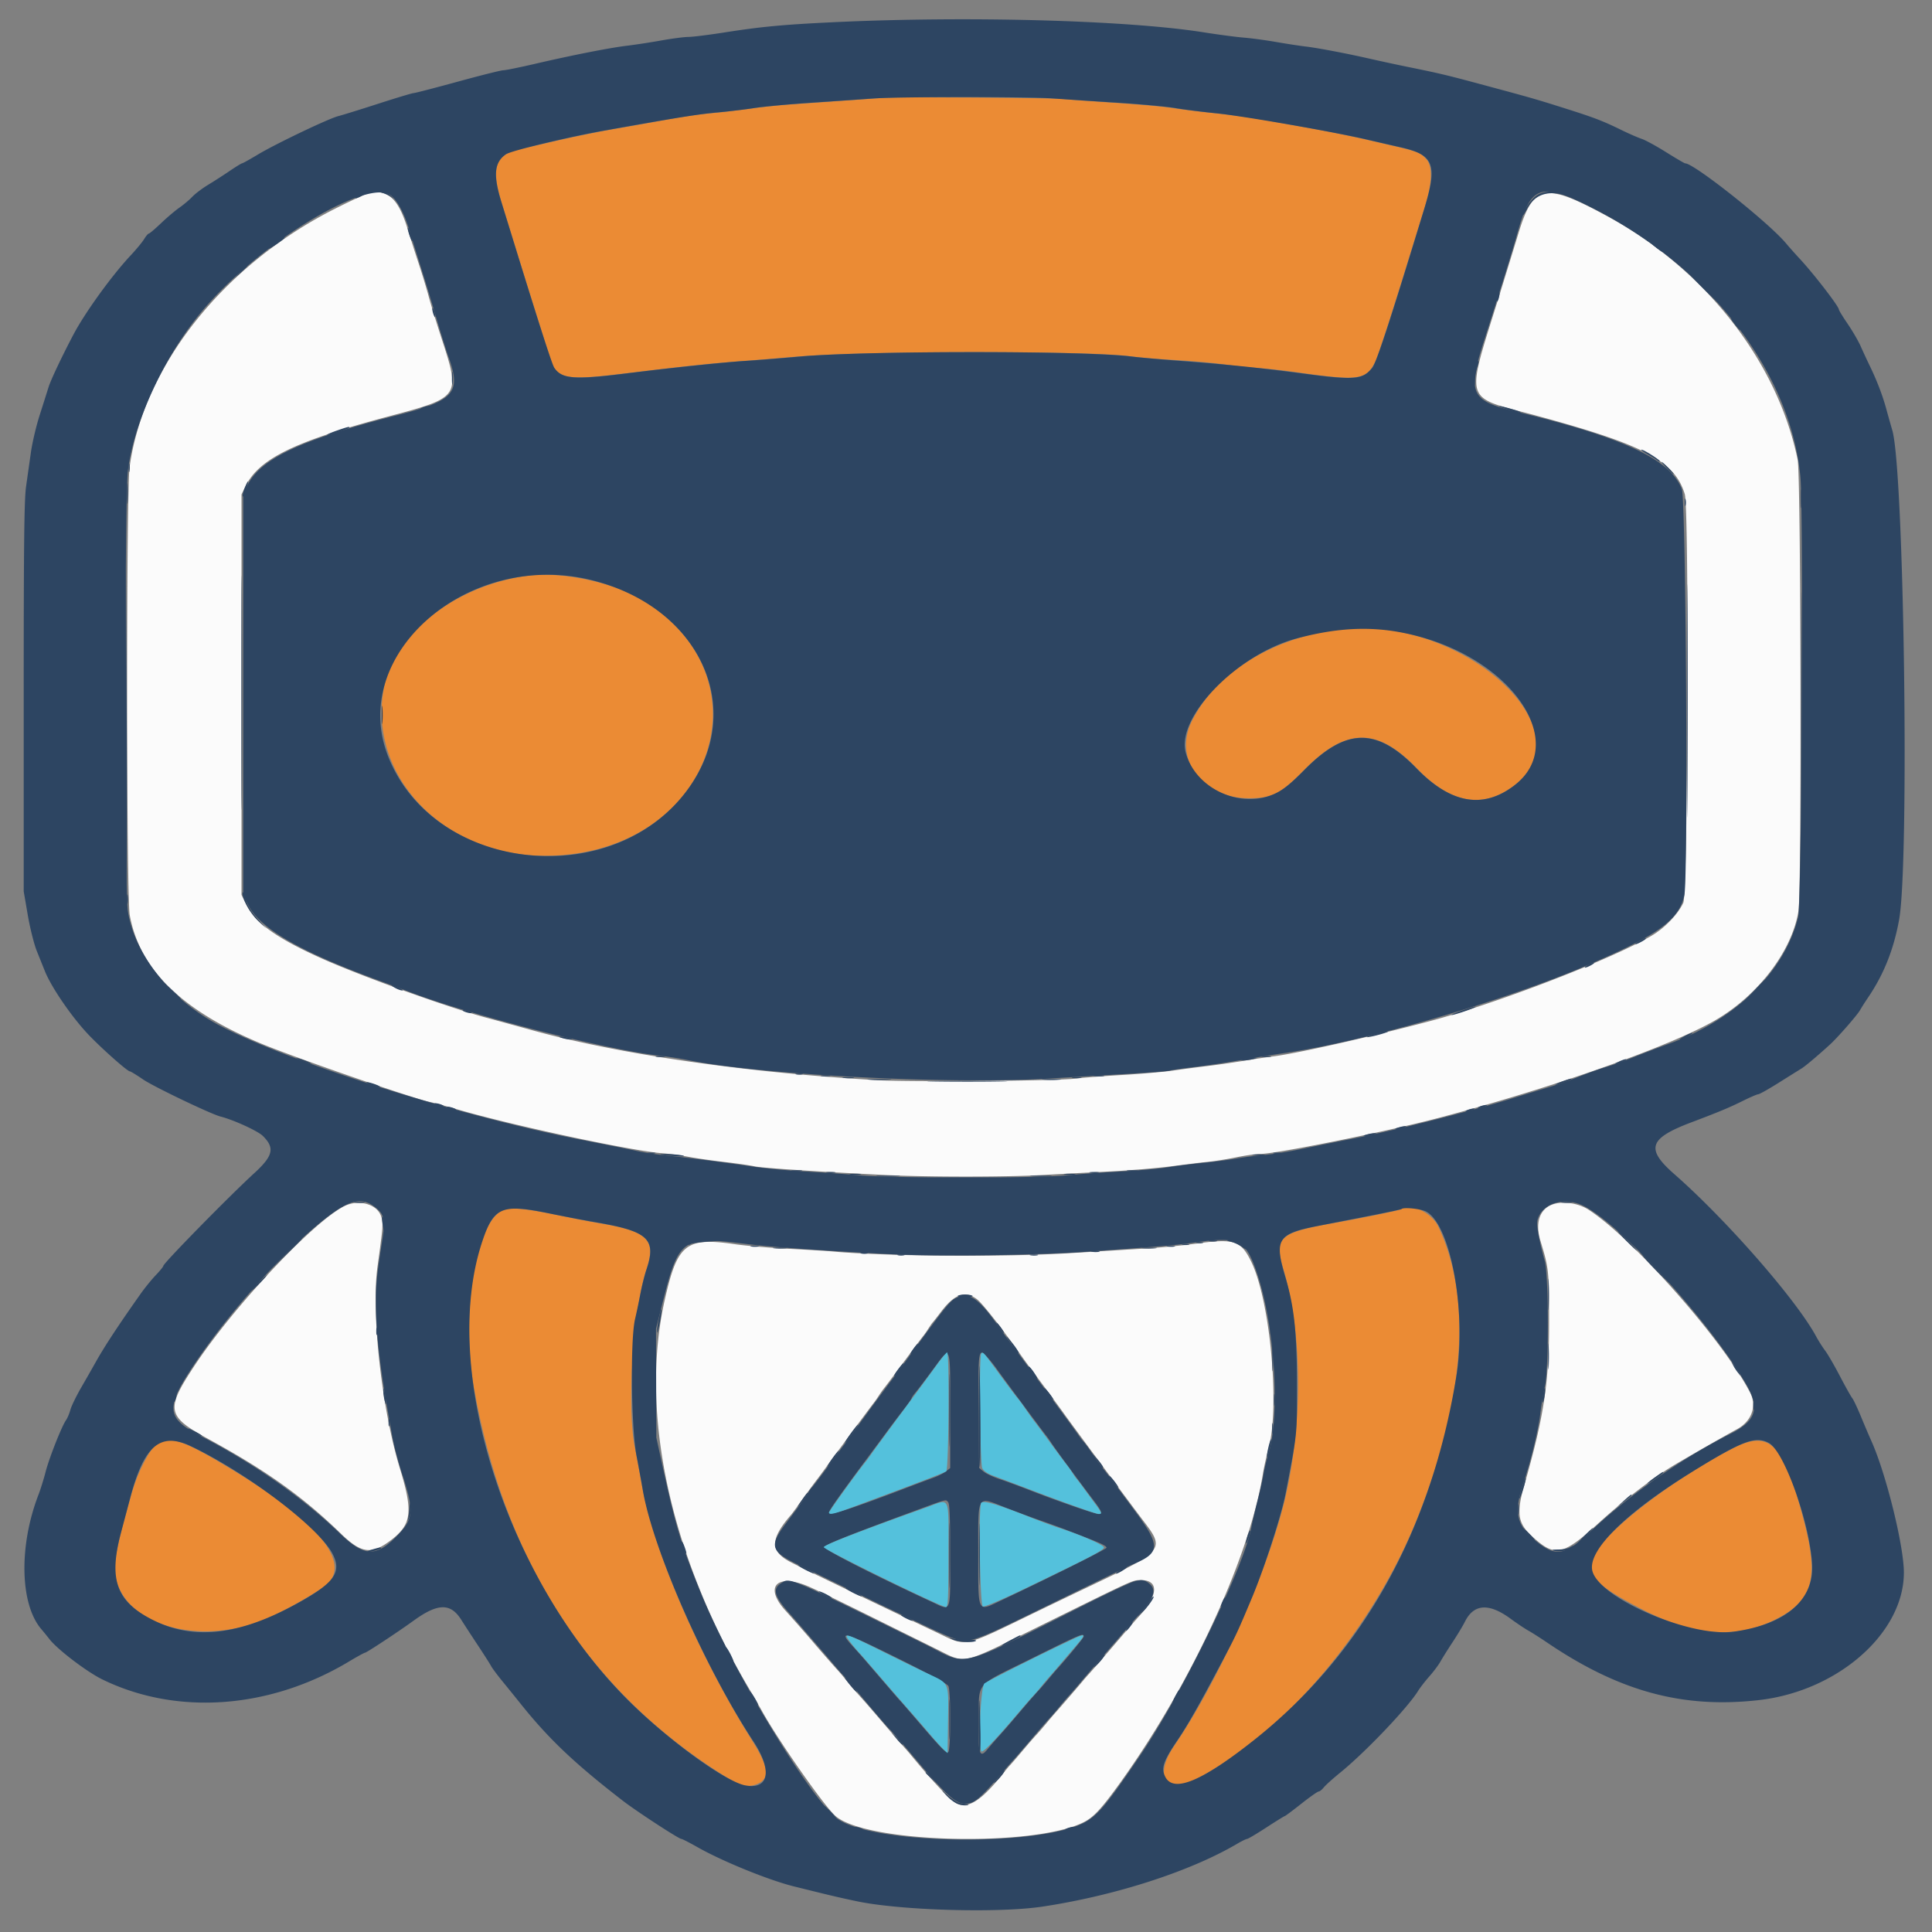 <svg xmlns="http://www.w3.org/2000/svg" width="400" height="400">
  <rect width="100%" height="100%" fill="#808080" stroke="none"/>
  <g fill-rule="evenodd">
    <path
      d="M183.455 20.227c-1.2.072-5.455.372-9.455.667-4 .296-8.827.636-10.727.756-1.9.121-5.664.528-8.364.904-2.7.377-6.3.792-8 .921-1.7.13-5.627.703-8.727 1.274-3.1.571-8.091 1.458-11.091 1.972-3 .515-7.991 1.525-11.091 2.245-3.1.721-6.7 1.537-8 1.815-5.521 1.18-6.453 3.786-4.077 11.401.593 1.9 2.009 6.482 3.147 10.182 1.137 3.7 3.051 9.836 4.253 13.636 1.202 3.8 2.36 7.482 2.574 8.182 1.314 4.306 3.11 4.66 15.735 3.102 10.881-1.343 17.293-2.029 22.55-2.416 2.6-.191 8.409-.662 12.909-1.047 14.095-1.206 61.217-1.229 69.091-.035 1.3.197 5.389.536 9.087.754 3.699.217 8.28.621 10.182.898 1.902.276 5.013.61 6.913.741 1.9.131 5.091.471 7.091.757 13.938 1.991 15.289 1.832 17.277-2.042.576-1.124 3.872-11.316 7.814-24.167.675-2.2 1.768-5.718 2.43-7.818 1.576-5 1.68-8.525.297-10.004-1.346-1.439-1.507-1.494-9.897-3.428-6.765-1.56-9.672-2.143-18.285-3.671-1-.177-3.7-.658-6-1.069-2.3-.411-6.636-.995-9.636-1.299-3-.304-6.928-.789-8.728-1.077-1.8-.289-7.282-.78-12.182-1.091-4.9-.312-9.563-.657-10.363-.768-1.683-.233-33.472-.471-36.727-.275m-73.637 98.901c-14.701 1.688-27.831 11.518-30.2 22.61-3.998 18.715 12.269 35.754 33.837 35.444 33.173-.475 46.609-35.726 20.091-52.709-5.705-3.653-16.764-6.145-23.728-5.345m166.364 11.284c-13.494 2.094-24.537 9.167-29.392 18.826-3.948 7.855 2.051 16.037 11.755 16.033 4.908-.002 6.598-.879 11.686-6.061 8.448-8.606 14.968-8.642 23.113-.129 6.998 7.315 13.71 8.485 20.19 3.518 15.665-12.008-12.269-36.08-37.352-32.187M104.364 250.437c-5.778 2.095-9.015 21.164-6.252 36.836 6.076 34.464 22.565 60.972 48.797 78.444 6.079 4.049 7.575 4.593 9.928 3.609 2.577-1.076 2.314-3.484-.949-8.685-11.459-18.27-20.798-40.069-23.174-54.096-.39-2.3-.952-5.327-1.25-6.727-1.726-8.107-.397-28.844 2.371-37.001 2.085-6.141.308-7.898-9.653-9.546-2-.331-6.299-1.162-9.553-1.846-5.463-1.148-8.909-1.48-10.265-.988m185.788-.105c-.233.23-8.328 1.897-14.192 2.922-11.033 1.929-12.217 2.999-10.309 9.309 4.123 13.631 4.133 33.225.026 49.255-3.821 14.915-13.761 36.782-22.557 49.626-4.241 6.193-1.857 10.147 4.252 7.051C265.75 359.183 284.389 337.2 293.58 314c9.759-24.636 11.207-45.388 4.193-60.094-1.38-2.892-6.083-5.097-7.621-3.574M32.433 299.023c-1.407.93-3.933 5.83-5.096 9.886-3.296 11.494-3.978 15.094-3.373 17.8 2.196 9.811 17.182 14.076 30.571 8.701 4.125-1.656 12.459-6.428 13.606-7.791 4.045-4.808-2.728-12.765-19.653-23.087-10.519-6.416-13.261-7.357-16.055-5.509m326.294.855c-13.197 6.8-27.709 18.212-28.931 22.751-1.017 3.775.594 5.511 9.477 10.211 11.089 5.868 20.04 6.635 28.371 2.429 7.651-3.862 8.973-8.389 5.897-20.198-4.236-16.263-7.079-19.178-14.814-15.193"
      fill="#eb8b34"/>
    <path
      d="M76.632 39.894c-.552.085-3.858 1.598-7.346 3.362C46.257 54.9 29.658 75.806 26.831 96.727c-.702 5.189-.675 88.857.029 92.728 2.053 11.286 10.789 19.805 27.351 26.668 7.14 2.958 31.559 11.394 34.88 12.049.7.138 3.236.824 5.636 1.525 11.444 3.342 36.071 8.602 42.546 9.087 1.4.105 3.736.424 5.191.708 1.455.285 4.81.77 7.455 1.078 2.644.308 5.463.714 6.263.903 1.42.334 12.864 1.095 27.091 1.799 8.953.444 24.908.442 32.727-.004 3.3-.188 9.436-.514 13.636-.725 4.2-.21 10.009-.696 12.909-1.078 2.9-.383 6.337-.8 7.637-.926 1.3-.127 3.895-.545 5.767-.93 1.872-.385 4.096-.7 4.943-.7 3.278 0 26.057-4.587 36.744-7.399 23.746-6.248 48.465-14.981 57.637-20.361 8.858-5.196 15.768-14.323 17.084-22.564.669-4.186.51-90.119-.172-93.422-4.188-20.274-19.08-39.346-39.313-50.349-13.116-7.132-15.393-6.695-18.515 3.55-.64 2.1-2.276 7.418-3.635 11.818-7.436 24.074-8.166 21.65 7.823 25.996 21.924 5.958 28.193 9.298 30.268 16.127.926 3.049.641 82.578-.303 84.604-1.125 2.411-3.9 5.28-6.641 6.867-8.637 4.999-32.145 14.033-46.051 17.696-12.702 3.346-27.649 6.7-32.363 7.261-1 .119-3.7.525-6 .901-2.3.377-5.737.869-7.637 1.094-1.9.226-5.009.637-6.909.913-1.9.277-6.645.69-10.545.917-3.9.228-8.319.573-9.819.768-3.477.453-34.242.697-40.727.324-27.483-1.581-53.815-5.399-71.899-10.424-2.556-.71-6.692-1.841-9.192-2.512-7.892-2.119-25.774-8.546-33.99-12.217-9.307-4.159-13.876-7.398-15.715-11.143L50 185.273V102.364l.827-1.678c2.822-5.729 10.13-9.291 29.761-14.508 14.65-3.893 14.763-4.059 10.893-15.939-1.085-3.331-2.325-7.366-2.754-8.966-.43-1.6-1.324-4.546-1.988-6.546-.664-2-1.714-5.288-2.335-7.307-1.889-6.147-3.925-8.119-7.772-7.526m-5.404 209.854c-6.567 3.348-23.063 20.982-31.16 33.31-5.811 8.847-5.524 10.185 3.205 14.952 11.944 6.523 19.515 11.938 27.375 19.58 4.186 4.071 6.323 4.327 10.348 1.243 4.244-3.253 4.552-5.8 1.794-14.833-3.756-12.307-5.962-32.178-4.634-41.749 1.164-8.391 1.212-9.043.761-10.409-.848-2.569-4.7-3.618-7.689-2.094m250.015-.305c-2.539 1.028-3.412 3.847-2.311 7.466 1.739 5.716 1.784 6.137 1.79 16.888.006 12.42-1.077 19.531-5.129 33.658-1.674 5.835-1.366 7.894 1.584 10.605 4.803 4.412 6.306 4.095 14.083-2.973 4.9-4.454 10.865-9.032 15.14-11.62 2.23-1.35 10.743-6.221 13.218-7.562 3.035-1.645 4.169-4.788 2.732-7.568-5.601-10.832-24.086-31.774-33.406-37.847-2.23-1.453-5.573-1.907-7.701-1.047m-73.607 8.038c-2.7.377-7.691.848-11.091 1.049-3.4.2-10.109.611-14.909.913-13.356.841-38.557.665-49.272-.343-1.1-.104-5.191-.352-9.091-.551-3.9-.199-8.891-.625-11.091-.946-10.203-1.488-11.945-.098-14.574 11.62-5.247 23.39 1.185 52.968 17.488 80.413.832 1.4 2.059 3.528 2.728 4.728 3.458 6.204 12.819 19.565 15.14 21.608 6.411 5.644 41.064 6.513 51.414 1.29 2.076-1.047 3.732-2.85 7.676-8.353 14.539-20.284 26.576-46.347 29.392-63.636.228-1.4.77-3.855 1.205-5.455 2.373-8.724.288-30.794-3.658-38.726-2.12-4.261-3.513-4.704-11.357-3.611M202.279 269c1.139.865 5.058 5.867 9.351 11.937.697.984 1.465 2.036 1.708 2.336.463.574 5.973 8.027 6.854 9.272 1.523 2.152 14.059 19.086 16.422 22.182 4.655 6.102 4.51 6.282-10.978 13.666-3 1.43-7.909 3.788-10.909 5.241-15.842 7.67-14.424 7.37-20.727 4.377-14.557-6.911-28.946-13.843-30.557-14.721-4.054-2.21-3.958-4.718.375-9.709.2-.23 1.264-1.676 2.364-3.213 1.1-1.536 2.409-3.326 2.909-3.976.5-.651 1.192-1.578 1.538-2.06 1.187-1.656 9.76-13.241 10.202-13.787.243-.3.739-1.006 1.102-1.569.363-.563.889-1.3 1.167-1.636.279-.337 2.141-2.822 4.139-5.522 1.997-2.7 3.776-5.077 3.953-5.282.176-.205.631-.86 1.011-1.455.379-.594.775-1.163.88-1.263.106-.1.901-1.116 1.769-2.257 2.775-3.653 4.984-4.415 7.427-2.561m-34.634 59.571c1.504.667 6.904 3.279 12 5.804l14.126 6.999c6.427 3.183 4.772 3.549 21.684-4.804 19.315-9.542 18.979-9.388 20.56-9.429 3.908-.103 3.902 2.966-.015 7.307-.9.997-2.041 2.287-2.535 2.865-3.706 4.334-7.53 8.756-7.997 9.247a41.486 41.486 0 00-1.437 1.65c-.843 1.02-4.913 5.725-5.667 6.551-.2.219-1.019 1.183-1.819 2.141-.8.959-1.711 2.007-2.025 2.33-.314.322-1.608 1.813-2.877 3.313-1.268 1.5-2.402 2.81-2.52 2.91-.118.1-.868.999-1.668 1.999-4.178 5.222-6.888 6.988-9.232 6.018-1.225-.508-4.704-4.155-9.527-9.989a49.06 49.06 0 00-1.423-1.65c-.3-.323-2.013-2.3-3.805-4.392-3.469-4.049-4.283-4.984-5.843-6.714a87.37 87.37 0 01-2.304-2.712c-.727-.892-1.566-1.881-1.866-2.198-.585-.617-3.826-4.32-5.091-5.817a350.676 350.676 0 00-5.727-6.523c-4.605-5.051-1.711-7.885 5.008-4.906"
      fill="#fbfbfb"/>
    <path
      d="M172.364 4.608c-10.344.495-14.769.914-22.546 2.136-3.1.487-6.373.892-7.273.9-.9.008-3.436.338-5.636.733-2.2.395-5.391.885-7.091 1.089-3.615.434-11.346 1.958-19.204 3.785-3.063.712-5.942 1.294-6.398 1.294-.457 0-4.708 1.064-9.447 2.364-4.739 1.3-8.847 2.364-9.129 2.364-.282 0-3.589.994-7.349 2.209-3.76 1.215-7.468 2.365-8.24 2.556-1.965.486-12.993 5.752-16.648 7.951-1.671 1.005-3.152 1.828-3.289 1.828-.137.001-1.283.705-2.546 1.564-1.262.86-3.277 2.157-4.477 2.882-1.2.726-2.673 1.839-3.273 2.474-.6.634-1.793 1.641-2.651 2.236-.859.596-2.577 2.05-3.819 3.233-1.241 1.182-2.382 2.151-2.535 2.153-.153.003-.588.514-.966 1.136-.379.623-1.645 2.154-2.813 3.404-3.922 4.195-9.427 11.813-11.832 16.374-2.405 4.561-4.685 9.384-5.158 10.909-.31 1-1.141 3.621-1.846 5.825-.706 2.204-1.514 5.64-1.796 7.636l-1.003 7.084c-.387 2.731-.49 11.878-.49 43.637v40.181l.842 4.898c.463 2.694 1.304 6.049 1.869 7.455.565 1.406 1.323 3.293 1.686 4.193 1.295 3.213 5.249 9.036 8.643 12.727 2.524 2.745 8.401 8 8.946 8 .161 0 1.398.756 2.748 1.681 2.153 1.474 14.026 7.163 15.993 7.664 2.743.698 7.747 2.989 8.792 4.026 2.511 2.492 2.132 4.117-1.802 7.72-5.18 4.745-18.808 18.641-18.808 19.178 0 .159-.702 1.023-1.561 1.919-.859.897-2.256 2.612-3.103 3.812-4.638 6.562-7.515 10.936-9.336 14.194-.6 1.073-1.94 3.421-2.979 5.217-1.038 1.796-2.057 3.89-2.264 4.655-.206.764-.61 1.723-.897 2.132-.903 1.282-3.481 7.805-4.224 10.682-.391 1.516-1.058 3.657-1.482 4.757-4.11 10.657-3.843 22.728.615 27.883a67.84 67.84 0 011.682 2.067c1.67 2.136 7.717 6.735 10.903 8.294 15.417 7.538 34.66 6.148 51.063-3.689 1.676-1.006 3.172-1.828 3.325-1.828.319 0 6.875-4.323 10.043-6.622 5.068-3.679 7.705-3.716 9.936-.14.511.819 2.01 3.122 3.332 5.118 1.321 1.996 2.588 3.984 2.815 4.417.228.434 1.292 1.861 2.364 3.171a629.46 629.46 0 013.768 4.655c5.807 7.262 11.166 12.344 21.161 20.066 2.808 2.17 11.565 7.88 12.085 7.88.183 0 1.703.778 3.378 1.728 5.138 2.914 14.701 6.804 19.922 8.102 7.558 1.88 9.146 2.255 13.022 3.075 8.99 1.902 29.285 2.489 38.432 1.113 15.035-2.263 30.561-7.269 40.289-12.992.959-.564 1.901-1.026 2.094-1.026.192 0 1.984-1.063 3.981-2.363 1.997-1.3 3.714-2.364 3.815-2.364.102 0 1.635-1.145 3.408-2.545 1.772-1.4 3.396-2.546 3.609-2.546.213 0 .686-.376 1.051-.836.364-.46 1.89-1.833 3.39-3.051 5.263-4.274 14.01-13.459 16.181-16.991.4-.65 1.44-1.987 2.31-2.971.871-.983 1.901-2.36 2.289-3.06.389-.7 1.516-2.5 2.505-4 .99-1.5 2.141-3.413 2.559-4.25 1.852-3.712 4.982-3.904 9.496-.58 1.241.913 2.873 2.005 3.627 2.427.753.422 2.48 1.521 3.838 2.442 14.957 10.157 28.157 13.746 43.922 11.945 16.355-1.869 30.014-13.899 29.996-26.418-.007-5.538-3.7-20.477-6.726-27.211a230.9 230.9 0 01-2.169-5.091c-.741-1.795-1.552-3.509-1.803-3.809-.251-.3-1.396-2.346-2.546-4.546-1.149-2.2-2.524-4.573-3.056-5.273-.531-.7-1.375-2.032-1.876-2.96-4.065-7.532-18.56-24.122-29.317-33.553-6.026-5.282-5.332-7.417 3.497-10.754 5.744-2.172 7.809-3.032 10.628-4.43 1.546-.767 3.005-1.394 3.244-1.394.238 0 2.165-1.087 4.281-2.417a932.61 932.61 0 014.685-2.93c.752-.461 3.442-2.73 5.889-4.969 1.58-1.445 5.614-6.059 6.185-7.073.302-.536 1.049-1.711 1.66-2.611 3.254-4.792 5.31-9.938 6.431-16.098 2.161-11.875 1.038-93.054-1.403-101.356-.324-1.1-.897-3.131-1.274-4.513-.756-2.766-1.952-5.872-3.444-8.942a146.52 146.52 0 01-1.838-3.959c-.477-1.077-1.684-3.158-2.683-4.624-.998-1.465-1.816-2.796-1.816-2.958 0-.642-5.18-7.37-8.053-10.459-.93-1-2.24-2.472-2.91-3.272-3.627-4.33-19.033-16.546-20.866-16.546-.145 0-1.92-1.038-3.945-2.307-2.024-1.27-4.296-2.511-5.05-2.758-.753-.247-2.641-1.071-4.196-1.831-3.914-1.913-5.621-2.566-11.889-4.548-5.959-1.885-6.837-2.136-17.273-4.941-7.172-1.928-8.4-2.219-15.272-3.62-2.1-.428-5.537-1.17-7.637-1.648-4.957-1.129-10.932-2.262-13.454-2.552-1.1-.126-3.768-.537-5.928-.913s-5.187-.785-6.727-.909c-1.54-.125-5.301-.621-8.358-1.105-15.9-2.513-48.993-3.408-76.805-2.078M218 20.384c2.2.162 8.091.554 13.091.871 5 .318 10.482.819 12.182 1.114 1.7.296 5.529.784 8.509 1.085 5.61.567 24.299 3.827 31.309 5.461 2.2.513 5.31 1.228 6.911 1.589 6.907 1.56 7.668 3.557 4.863 12.761-7.236 23.747-9.887 31.834-10.802 32.944-1.978 2.4-3.671 2.533-14.27 1.125-8.817-1.172-16.304-1.943-25.429-2.618-3.9-.288-8.482-.698-10.182-.911-9.672-1.211-54.989-1.203-68.546.012-4.2.376-9.191.777-11.091.891-4.323.259-15.439 1.421-24.727 2.586-10.982 1.377-13.452 1.189-15.058-1.151-.438-.638-3.014-8.61-7.977-24.688l-2.977-9.637c-1.723-5.57-1.481-8.159.921-9.867 1.008-.717 12.737-3.544 20.364-4.908 15.036-2.69 19.507-3.407 23.454-3.762 2.4-.216 5.845-.628 7.654-.917 1.81-.288 7.21-.786 12-1.106 4.791-.321 10.428-.709 12.528-.864 5.093-.375 32.229-.382 37.273-.01M80.989 40.515c1.37 1.154 2.737 3.747 3.753 7.121a776.96 776.96 0 002.432 7.819A614.88 614.88 0 0190.381 66c.878 3 2.007 6.6 2.509 8 2.629 7.332 1.178 8.949-10.743 11.98-19.954 5.073-28.405 9.066-30.977 14.636l-.806 1.748V185.273l1.022 2.081c2.346 4.778 10.446 9.517 26.25 15.359 2 .739 5.6 2.078 8 2.975 12.597 4.707 39.928 11.634 50.732 12.858 1.895.215 4.525.615 5.845.891 14.77 3.079 54.446 5.12 75.06 3.861 3.8-.233 10.836-.648 15.636-.924 4.8-.276 8.973-.593 9.273-.704.3-.111 2.591-.447 5.091-.745s6.836-.945 9.636-1.437a378.17 378.17 0 018.994-1.459c16.779-2.43 45-10.614 62.824-18.219 14.557-6.211 18.893-9.343 19.999-14.449.813-3.755.332-81.868-.518-84.088-2.37-6.188-12.148-10.738-34.753-16.174-8.949-2.151-9.646-3.761-6.242-14.399 3.733-11.666 5.918-18.718 7.035-22.7 2.702-9.636 4.73-10.322 15.098-5.11 24.441 12.285 41.302 33.964 43.403 55.803.674 7.013.263 88.154-.462 91.13-2.764 11.346-12.953 21.322-26.893 26.331a266.95 266.95 0 00-7.03 2.669c-2 .797-4.608 1.728-5.795 2.07-1.187.342-3.723 1.243-5.636 2.003-1.913.76-4.624 1.718-6.024 2.13-1.4.412-5 1.508-8 2.435-8.849 2.735-24.658 6.712-33.273 8.371-2.5.481-6.866 1.363-9.702 1.959-2.837.596-6.437 1.185-8 1.31a75.626 75.626 0 00-5.752.731c-1.6.277-4.709.68-6.909.895-2.2.215-5.555.637-7.455.938-1.9.302-6.477.706-10.172.899-3.695.192-8.604.546-10.909.786-5.632.585-36.413.581-42.737-.006-2.6-.241-7.673-.602-11.273-.802-3.6-.2-8.672-.683-11.272-1.075-5.513-.83-12.311-1.699-17.455-2.231-2-.207-4.7-.619-6-.915-1.3-.297-6.455-1.336-11.455-2.309-25.113-4.889-59.98-15.862-74.795-23.54-10.309-5.342-17.82-14.637-19.279-23.857-.692-4.373-.682-85.671.011-91.16 1.367-10.827 8.191-25.042 16.507-34.384 12.154-13.655 33.512-26.332 38-22.556m41.723 79.656c21.835 5.553 31.546 25.848 20.287 42.401-15.009 22.069-52.853 18.533-62.59-5.849-8.5-21.283 16.705-43.062 42.303-36.552m170.964 11.585c20.074 5.364 30.984 22.354 19.826 30.874-6.459 4.931-13.128 3.755-20.241-3.569-8.271-8.515-14.591-8.407-23.261.396-2.63 2.671-4.24 3.986-5.818 4.753-7.143 3.47-16.701-.851-18.705-8.457-1.94-7.364 10.763-20.349 23.083-23.598 9.403-2.48 16.883-2.598 25.116-.399M77.108 249.547c2.431 1.638 2.739 2.711 2.046 7.137-1.146 7.327-1.336 9.104-1.336 12.515 0 7.332.84 14.246 3.476 28.606.311 1.693 1.209 5.06 1.997 7.481 2.399 7.374 2.307 9.062-.667 12.242-4.618 4.937-7.068 4.93-12.24-.035-7.857-7.542-17.787-14.485-28.998-20.276-6.773-3.497-7.083-5.622-1.97-13.518 6.427-9.923 16.841-21.942 25.391-29.303 6.474-5.573 9.473-6.755 12.301-4.849m250.778.14c7.812 3.952 25.978 23.853 33.55 36.753 2.987 5.089 2.213 7.697-3.072 10.361-10.175 5.128-21.106 12.739-28.985 20.181-5.677 5.363-7.397 5.558-12.178 1.376-3.307-2.893-3.725-5.644-1.74-11.457 1.45-4.249 3.024-10.77 3.453-14.311.215-1.776.645-4.312.955-5.636.81-3.454.781-22.934-.038-25.863-1.149-4.108-1.761-7.503-1.525-8.447.879-3.501 5.615-4.963 9.58-2.957m-213.993 1.57c2.859.592 7.162 1.413 9.562 1.825 10.761 1.85 12.497 3.478 10.392 9.748-.384 1.143-.947 3.388-1.251 4.988a148.73 148.73 0 01-1.115 5.273c-1.007 4.242-.807 22.557.309 28.343.484 2.511 1.056 5.63 1.271 6.93 2.01 12.176 12.899 36.96 22.926 52.181 3.968 6.025 3.225 10.025-1.691 9.103-3.866-.726-14.865-8.591-23.117-16.53-25.852-24.874-40.29-69.104-31.346-96.027 2.402-7.228 4.039-7.907 14.06-5.834m181.385-.403c5.088 2.698 8.401 20.88 6.226 34.172-5.217 31.891-19.387 57.377-41.792 75.167-10.743 8.529-16.654 11.02-18.413 7.759-.971-1.799-.504-3.243 2.468-7.629 2.223-3.279 4.468-7.246 9.653-17.05 2.526-4.776 2.874-5.527 5.815-12.546 2.509-5.987 6.084-17.058 6.928-21.454 2.47-12.876 2.384-12.038 2.357-22.909-.027-10.772-.585-15.863-2.409-21.996-2.309-7.76-1.578-8.923 6.616-10.525 2.1-.411 6.846-1.337 10.546-2.058 3.7-.721 6.795-1.376 6.879-1.457.447-.432 4.009-.067 5.126.526m-140.551 6.72c4.946.616 16.267 1.417 29.818 2.11 9.735.498 30.399.212 41.185-.57 15.016-1.088 17.702-1.319 21.485-1.85 9.361-1.314 10.701-.643 13.106 6.565 3.628 10.875 4.749 29.302 2.267 37.262-.406 1.3-.845 3.1-.976 4-.131.9-.697 3.436-1.258 5.636-.56 2.2-1.124 4.625-1.253 5.389-1.309 7.763-14.188 34.245-22.934 47.157-6.396 9.442-8.42 11.978-10.853 13.593-8.37 5.555-44.93 5.228-52.135-.467-5.763-4.556-21.777-31.117-28.042-46.513-4.092-10.054-5.204-13.73-7.943-26.25l-1.312-6-.032-11.272-.032-11.273 1.353-5.347c3.407-13.463 3.98-13.86 17.556-12.17M198 268.697c-1.256.564-2.22 1.754-9.304 11.485a440.82 440.82 0 01-3.713 5.047c-1.483 1.939-5.512 7.41-7.528 10.222-1.1 1.534-2.28 3.144-2.622 3.578-.342.434-1.888 2.507-3.435 4.607-1.547 2.1-3.028 4.036-3.29 4.301-.262.266-.666.839-.898 1.273-.36.674-1.09 1.679-4.418 6.084-3.563 4.716-3.264 5.877 2.196 8.538 17.475 8.517 29.39 14.202 31.293 14.931 4.22 1.616 4.339 1.583 17.537-4.851 16.8-8.19 19.82-9.649 21.068-10.177 5.295-2.241 5.341-3.781.316-10.591-4.445-6.024-6.648-8.955-6.873-9.144-.119-.1-.937-1.245-1.818-2.544s-1.847-2.622-2.147-2.94c-.3-.318-.791-.954-1.091-1.413-.558-.855-10.519-14.371-13.722-18.619a261.411 261.411 0 01-3.006-4.14c-3.991-5.602-5.874-6.846-8.545-5.647m-1.273 23.277v11.973l-.882.694c-.485.382-1.672.977-2.636 1.323-.965.346-3.473 1.284-5.573 2.085-11.765 4.489-16 5.833-16 5.08 0-.41 2.175-3.5 7.447-10.584 1.563-2.1 3.595-4.843 4.516-6.095.92-1.253 2.451-3.278 3.401-4.501.95-1.223 1.727-2.325 1.728-2.45 0-.124.368-.662.818-1.196.45-.533 2.034-2.619 3.521-4.636 3.861-5.239 3.66-5.695 3.66 8.307m7.872-10.775c.57.659 1.317 1.6 1.66 2.091.969 1.388 9.708 13.181 10.276 13.868.279.337.803 1.073 1.164 1.636.654 1.021 5.696 7.875 8.712 11.843 1.714 2.256 1.915 2.818 1.005 2.818-.716 0-8.311-2.625-13.961-4.825-2.3-.895-5.246-1.982-6.546-2.414-1.3-.433-2.773-1.126-3.273-1.542l-.909-.755-.107-11.141c-.131-13.717-.088-13.967 1.979-11.579M39.614 299.468c11.682 5.599 26.441 16.825 29.239 22.241 1.964 3.802.38 6.018-7.34 10.273-11.888 6.55-21.289 7.657-29.695 3.494-7.702-3.814-9.386-8.352-6.754-18.203.641-2.4 1.468-5.522 1.838-6.938 2.892-11.069 6.268-13.955 12.712-10.867m326.554-.748c3.17 1.64 8.421 16.222 9.001 25 .495 7.471-5.38 12.582-16.2 14.095-9.108 1.274-28.499-7.217-29.343-12.848-.634-4.229 7.102-11.808 20.556-20.137 10.519-6.513 13.214-7.543 15.986-6.11m-169.877 12.262c.319.319.436 3.289.436 11.091 0 12.319.338 11.5-3.924 9.522-12.261-5.69-22.076-10.704-22.076-11.279 0-.48 4.114-2.14 17.818-7.193 7.87-2.901 7.177-2.71 7.746-2.141m12.254 1.291c1.8.703 4.828 1.82 6.728 2.481 1.9.662 4.272 1.522 5.272 1.911s2.882 1.119 4.182 1.622c3.435 1.329 4.364 1.789 4.364 2.16 0 .282-11.903 6.232-21.734 10.864-5.125 2.414-4.812 3.045-4.812-9.678 0-12.637-.479-11.89 6-9.36m26.17 15.183c-.793.241-4.715 2.078-8.715 4.082-28.888 14.477-25.107 13.507-34.545 8.858-29.228-14.398-27.864-13.825-29.831-12.536-1.739 1.139-1.264 2.741 1.831 6.18 1.323 1.471 7.28 8.36 9.666 11.18a63.115 63.115 0 001.605 1.817c.4.429 2.59 2.989 4.868 5.689 2.278 2.701 4.329 5.074 4.558 5.274.364.318 2.91 3.243 5.676 6.521 5.914 7.007 8.075 8.934 10.02 8.934 1.822 0 3.018-1.002 7.607-6.366 1-1.17 2.063-2.385 2.363-2.702.3-.317 2.008-2.293 3.795-4.391s3.505-4.072 3.818-4.387c.313-.316 1.111-1.243 1.774-2.061a63.983 63.983 0 012.182-2.551 63.179 63.179 0 001.703-1.939c1.144-1.379 5.142-6.024 7.641-8.876.525-.6 1.544-1.796 2.263-2.657.72-.861 1.869-2.17 2.554-2.909 3.232-3.487 3.954-5.308 2.602-6.568-1.05-.978-1.761-1.1-3.435-.592m-48.638 15.986c5.86 2.903 10.04 5.188 10.267 5.613.537 1.003.515 13.366-.024 13.699-.446.276-1.308-.603-6.273-6.39-1.801-2.1-3.449-4.001-3.661-4.225-.406-.427-.851-.939-4.381-5.049l-3.096-3.602c-.5-.581-1.521-1.726-2.268-2.545-3.23-3.537-2.198-3.264 9.436 2.499m38.287-4.587c0 .244-3.504 4.494-5.628 6.826-.205.225-1.027 1.193-1.827 2.151-.8.959-1.711 2.002-2.025 2.319-.314.317-1.546 1.722-2.737 3.122-3.485 4.095-3.887 4.561-5.471 6.323a86.523 86.523 0 00-2.216 2.556c-1.664 2.057-1.972 1.034-1.847-6.14.14-8.003-.958-6.718 10.66-12.482 10.814-5.365 11.091-5.482 11.091-4.675"
      fill="#2d4562"/>
    <path
      d="M193.818 282.775c-1.1 1.524-4.454 6.084-7.454 10.132s-5.7 7.73-6 8.182c-.3.453-.828 1.17-1.174 1.594-1.67 2.052-7.554 10.209-7.554 10.472 0 .567 1.113.295 5.55-1.359 13.771-5.132 18.315-6.875 18.723-7.18.509-.382.688-24.617.182-24.614-.15 0-1.173 1.248-2.273 2.773m9.334-2.533c-.476.476-.266 22.782.223 23.749.29.573 1.113 1.138 2.268 1.557.996.361 4.102 1.531 6.902 2.6 7.77 2.966 14.358 5.307 14.936 5.307.741 0 .669-.205-.742-2.113a638.738 638.738 0 01-2.452-3.342c-.655-.9-1.278-1.718-1.384-1.818-.106-.1-.486-.643-.845-1.206-.358-.563-.881-1.3-1.162-1.636-.28-.337-1.824-2.413-3.431-4.613-1.607-2.2-3.115-4.229-3.351-4.51-.236-.281-.996-1.344-1.689-2.364-.692-1.019-1.486-2.098-1.763-2.398-.277-.3-1.972-2.55-3.766-5-3.413-4.662-3.358-4.599-3.744-4.213m-11.516 31.905c-13.279 4.73-21.091 7.758-21.091 8.174 0 .514 24.264 12.406 25.312 12.406.422 0 .507-1.821.507-10.909 0-12.654.54-11.548-4.728-9.671m11.516-.995c-.587.586-.267 21.225.332 21.455.338.13 3.884-1.375 8.636-3.664 13.91-6.702 16.425-8.012 16.425-8.555 0-.522-4.587-2.532-9.186-4.025-1.252-.406-4.197-1.495-6.545-2.419-6.482-2.552-9.136-3.319-9.662-2.792m-27.879 27.652c0 .28 1.557 2.267 2.909 3.712.3.321 2.017 2.3 3.815 4.397a898.499 898.499 0 006 6.918 437.788 437.788 0 014.548 5.253c1 1.182 2.228 2.542 2.728 3.023l.909.873.099-6.816c.116-8 .31-7.545-4.099-9.618-1.6-.752-5.706-2.759-9.125-4.46-6.564-3.265-7.784-3.779-7.784-3.282m45.636 1.137c-7.098 3.386-16.426 8.083-17.091 8.607-.792.624-1.362 13.326-.631 14.058.322.321 2.964-2.435 7.726-8.061 1.27-1.5 2.566-2.985 2.88-3.3.314-.315 1.118-1.249 1.786-2.074a76.12 76.12 0 012-2.372 73.88 73.88 0 001.514-1.744c.402-.48 1.752-2.064 3-3.519 3.1-3.612 3.085-3.631-1.184-1.595"
      fill="#54c1dc"/>
    <path
      d="M79.411 40.013c.576.172 1.402.608 1.836.968.433.361.328.205-.235-.345-.563-.55-1.389-.986-1.836-.968-.686.026-.649.08.235.345m238.739.452c-1.144.771-2.879 3.252-2.854 4.08.006.2.418-.419.917-1.377 1.511-2.903 4.346-3.852 7.969-2.668.4.131.236-.002-.364-.296-1.69-.829-4.224-.712-5.668.261m-243.968.08c-.5.286-.746.52-.546.52.2 0 .773-.234 1.273-.52.5-.285.746-.519.546-.519-.2 0-.773.234-1.273.519m10.237 6.728c0 .3.221 1.118.49 1.818.27.7.49 1.027.49.727 0-.3-.22-1.118-.49-1.818-.269-.7-.49-1.027-.49-.727m-27.237 2.945c-.85.602-1.546 1.175-1.546 1.274 0 .099.737-.327 1.637-.947.9-.619 1.636-1.199 1.636-1.29 0-.25-.069-.212-1.727.963m284.636.078c0 .09.601.621 1.335 1.181s1.22.833 1.08.606c-.288-.466-2.415-2.04-2.415-1.787M49.799 56.273l-1.254 1.363 1.364-1.253c1.269-1.166 1.531-1.474 1.253-1.474-.061 0-.674.614-1.363 1.364m302.565 3.182c1.691 1.7 3.156 3.09 3.256 3.09.1 0-1.202-1.39-2.893-3.09-1.691-1.7-3.156-3.091-3.256-3.091-.1 0 1.201 1.391 2.893 3.091m-42.338 1.844c-.134.533-.173 1.039-.087 1.124.085.086.265-.28.399-.813.133-.533.173-1.039.087-1.124-.086-.086-.265.28-.399.813M89.506 64c0 .3.14.873.312 1.273.197.458.313.525.313.182 0-.3-.141-.873-.313-1.273-.197-.459-.312-.526-.312-.182m269.562 3.029c.56.734 1.092 1.335 1.182 1.335.252 0-1.322-2.128-1.787-2.415-.227-.141.045.345.605 1.08m-53.591 9.074c-.243.868-.374 2.141-.291 2.829.147 1.209.154 1.202.21-.241.032-.821.241-2.015.464-2.655.223-.64.328-1.242.232-1.338-.095-.095-.372.537-.615 1.405m-211.91 2.261c.002 1.2.07 1.647.151.993.081-.653.079-1.635-.004-2.182-.083-.546-.149-.011-.147 1.189m-6.112 6c-.459.197-.526.312-.182.312.3 0 .872-.14 1.272-.312.459-.197.526-.313.182-.313-.3 0-.872.141-1.272.313M312 84.742c1.1.368 2.327.666 2.727.664.4-.002-.336-.313-1.636-.692-2.996-.873-3.733-.854-1.091.028M69.705 89.157c-1.163.406-2.05.801-1.973.878.166.166 4.632-1.303 4.632-1.523 0-.237-.415-.136-2.659.645m271.385 4.877c.899.514 1.84 1.105 2.09 1.313.251.208.456.273.456.144 0-.313-3.311-2.401-3.798-2.396-.211.003.352.425 1.252.939M26.637 96.909c.004.8.079 1.085.166.632.087-.452.083-1.107-.008-1.454-.091-.348-.162.022-.158.822m318.454 0c.678.7 1.315 1.273 1.415 1.273.1 0-.373-.573-1.051-1.273-.679-.7-1.316-1.273-1.416-1.273-.1 0 .373.573 1.052 1.273m-318.778 5.273c0 1.9.061 2.677.136 1.727a26.54 26.54 0 000-3.454c-.075-.95-.136-.173-.136 1.727m24.376-1.237c-.301.719-.497 1.527-.436 1.795s.369-.321.684-1.308c.67-2.1.536-2.364-.248-.487m322.165 2.328c0 1.7.063 2.395.14 1.545a20.98 20.98 0 000-3.091c-.077-.85-.14-.154-.14 1.546m-24.042.727c0 .7.074.986.166.636.091-.35.091-.922 0-1.272-.092-.35-.166-.064-.166.636M49.994 143.455c0 21.6.043 30.382.097 19.517.053-10.865.053-28.538 0-39.273-.054-10.734-.097-1.844-.097 19.756m299.272 1.636c0 21.5.044 30.295.098 19.545.053-10.75.053-28.341 0-39.091-.054-10.75-.098-1.954-.098 19.546m-323.361.069c-.048 21.339.036 38.873.186 38.966.247.152.245-26.926-.005-63.762-.052-7.7-.134 3.458-.181 24.796m346.997.84c0 20.8.044 29.256.098 18.79.054-10.465.054-27.483 0-37.818-.054-10.335-.098-1.772-.098 19.028m-293.866 2c0 1.7.063 2.395.139 1.545.077-.85.077-2.24 0-3.09-.076-.85-.139-.155-.139 1.545m-28.83 36.929c-.041 1.251 1.689 4.278 3.317 5.807l1.539 1.446-1.49-1.675c-1.701-1.912-2.238-2.819-2.884-4.871-.26-.827-.468-1.132-.482-.707m-23.925 1.253c0 .9.071 1.268.157.818a5.16 5.16 0 000-1.636c-.086-.45-.157-.082-.157.818m313.264 8.571c-1.359.738-1.276 1.045.091.338.6-.31 1.091-.642 1.091-.737 0-.234-.039-.221-1.182.399m-10.818 5.065c-.5.286-.745.52-.545.52.2 0 .773-.234 1.273-.52.5-.286.745-.52.545-.52-.2 0-.773.234-1.273.52m34.716 5l-2.17 2.273 2.272-2.171c1.25-1.193 2.273-2.216 2.273-2.272 0-.269-.359.059-2.375 2.17m-327.822.364c.892.95 1.669 1.727 1.727 1.727.273 0-.015-.326-1.621-1.833L34 203.455l1.621 1.727m46.197-.637c.5.286 1.155.52 1.455.519.3-.001-.005-.241-.678-.533-1.549-.672-1.964-.664-.777.014m220.727 4.728c-1.3.468-2.191.865-1.979.88.211.016 1.52-.368 2.909-.853 1.389-.485 2.28-.882 1.98-.881-.3.001-1.61.385-2.91.854m-206.363.182c.4.171.973.312 1.273.312.343 0 .276-.115-.182-.312-.4-.172-.973-.313-1.273-.313-.344 0-.277.116.182.313m188.182 4.755c-1.3.377-1.78.605-1.065.506 1.507-.208 4.782-1.189 3.974-1.19-.3-.001-1.609.307-2.909.684m64.363.335c-.7.384-1.109.697-.909.697.2 0 .937-.313 1.637-.697.7-.383 1.109-.696.909-.696-.2 0-.937.313-1.637.696m-232.363.364c.5.16 1.236.291 1.636.291.576 0 .538-.06-.182-.291-.5-.16-1.236-.291-1.636-.291-.576 0-.538.061.182.291m19.545 3.893a5.16 5.16 0 001.636 0c.45-.087.082-.158-.818-.158-.9 0-1.268.071-.818.158m125.455 0a5.16 5.16 0 001.636 0c.45-.087.082-.158-.818-.158-.9 0-1.268.071-.818.158M62 219.413c.6.274 1.5.597 2 .72.73.179.694.125-.182-.274-.6-.273-1.5-.597-2-.719-.73-.18-.694-.126.182.273m195.636-.14c-.973.247-.992.277-.181.277.5 0 1.4-.125 2-.277.973-.248.992-.278.181-.278-.5 0-1.4.125-2 .278m77.455.558c-.909.438-.94.488-.182.303 1.03-.252 2.189-.842 1.636-.834-.2.003-.854.242-1.454.531m-170.273 2.601c.35.092.923.092 1.273 0 .35-.091.064-.166-.636-.166s-.987.075-.637.166m5.273.37a5.16 5.16 0 001.636 0c.45-.087.082-.158-.818-.158-.9 0-1.268.071-.818.158m56.55.004c.553.084 1.371.082 1.819-.005.447-.086-.005-.154-1.005-.152-1 .003-1.366.074-.814.157m-52.005.364c.55.083 1.45.083 2 0 .55-.084.1-.152-1-.152s-1.55.068-1 .152m47.455-.004a5.22 5.22 0 001.636 0c.45-.087.082-.158-.818-.158-.9 0-1.268.071-.818.158m-41.987.376c1.157.072 2.957.072 4-.002 1.043-.073.096-.132-2.104-.131-2.2.001-3.053.06-1.896.133m35.998-.002c.956.076 2.429.075 3.273-.002.844-.076.061-.137-1.739-.136-1.8.001-2.49.063-1.534.138m106.989.491c-1 .386-1.345.61-.768.498 1.144-.223 3.54-1.196 2.95-1.198-.2-.001-1.182.314-2.182.7m-129.522-.122c3.763.059 9.818.059 13.455-.001 3.637-.059.558-.107-6.842-.107-7.4 0-10.376.049-6.613.108m-116.842.636c.7.27 1.518.491 1.818.491.3 0-.027-.221-.727-.491-.7-.269-1.518-.49-1.818-.49-.3 0 .027.221.727.49m13.637 4.182c.4.172.972.313 1.272.313.344 0 .277-.116-.181-.313-.4-.172-.973-.312-1.273-.312-.344 0-.277.115.182.312m216 .364c-.459.197-.526.312-.182.312.3 0 .873-.14 1.273-.312.458-.197.525-.313.181-.313-.3 0-.872.141-1.272.313m-213.455.364c.4.171.973.312 1.273.312.344 0 .276-.115-.182-.312-.4-.172-.973-.313-1.273-.313-.344 0-.276.116.182.313m210.909.363c-.458.197-.525.313-.182.313.3 0 .873-.141 1.273-.313.459-.197.526-.312.182-.312-.3 0-.873.14-1.273.312m-14.363 3.637c-.731.234-.767.293-.182.301.4.006 1.054-.13 1.454-.301.927-.399-.029-.399-1.272 0m-6.546 1.454c-.72.231-.758.291-.182.291.4 0 1.137-.131 1.637-.291.719-.23.757-.291.181-.291-.4 0-1.136.131-1.636.291m-148.636 3.887c.35.092.922.092 1.272 0 .35-.091.064-.166-.636-.166s-.986.075-.636.166m129.454 0c.35.092.923.092 1.273 0 .35-.091.064-.166-.636-.166s-.987.075-.637.166m-126.969.245c.083.072 1.378.216 2.878.32 1.539.106 2.331.065 1.819-.095-.902-.282-4.988-.478-4.697-.225m122.794.132c.654.081 1.635.079 2.182-.004.546-.083.011-.149-1.189-.147-1.2.002-1.647.07-.993.151m-95.456 3.27c.553.083 1.371.081 1.818-.005.447-.087-.005-.155-1.005-.152-1 .003-1.366.073-.813.157m69.454 0c.553.083 1.371.081 1.819-.005.447-.087-.005-.155-1.005-.152-1 .003-1.366.073-.814.157m-62.368.359a5.16 5.16 0 001.636 0c.45-.087.082-.158-.818-.158-.9 0-1.268.071-.818.158m54.545 0c.45.087 1.187.087 1.637 0 .45-.087.081-.158-.819-.158-.9 0-1.268.071-.818.158m-49.636.368c.55.083 1.45.083 2 0 .55-.084.1-.152-1-.152s-1.55.068-1 .152m44.364 0c.55.083 1.45.083 2 0 .55-.084.1-.152-1-.152s-1.55.068-1 .152m-38.533.372c1.158.072 2.958.072 4-.002 1.043-.073.096-.132-2.104-.131-2.2.001-3.053.06-1.896.133m31.817-.001c1.057.074 2.694.073 3.637-.001.943-.075.079-.135-1.921-.134-2 0-2.772.062-1.716.135m-19.444.368c3.163.06 8.236.06 11.273-.001 3.038-.061.45-.11-5.75-.11s-8.685.05-5.523.111M73.55 248.988c.553.084 1.371.082 1.819-.005.447-.086-.005-.154-1.005-.152-1 .003-1.366.074-.814.157m249.814 0c.55.083 1.45.083 2 0 .55-.084.1-.152-1-.152s-1.55.068-1 .152M79.166 253.11c.114.889.266 1.685.339 1.769.296.341.095-2.374-.213-2.86-.215-.341-.26.044-.126 1.091m257.561 3.799c1.087 1.1 2.057 2 2.157 2 .1 0-.707-.9-1.793-2-1.086-1.1-2.057-2-2.157-2-.1 0 .707.9 1.793 2m-277.644 2.818l-3.265 3.364 3.364-3.265c3.124-3.033 3.529-3.462 3.265-3.462-.054 0-1.568 1.513-3.364 3.363m84.281-2.625c-.45.181-.819.426-.819.544 0 .118.205.086.455-.071.25-.157 1.845-.387 3.545-.509l3.091-.224-2.727-.034c-1.5-.019-3.095.113-3.545.294m107.095-.118c.452.087 1.107.084 1.454-.007.348-.091-.022-.162-.822-.158-.8.004-1.085.078-.632.165m4.401.107c.673.159 1.737.664 2.364 1.123.756.554.965.619.621.195-.718-.883-2.37-1.689-3.372-1.645-.612.028-.507.115.387.327m-7.133.251c.35.091.923.091 1.273 0 .35-.092.064-.167-.636-.167s-.987.075-.637.167m-2.909.363c.35.092.923.092 1.273 0 .35-.091.064-.166-.636-.166s-.987.075-.637.166m-89.268.37c.452.087 1.107.084 1.454-.007.348-.091-.022-.162-.822-.158-.8.004-1.085.078-.632.165m86.182 0c.452.087 1.106.084 1.454-.007.348-.091-.022-.162-.822-.158-.8.004-1.085.078-.632.165m-81.459.37c.65.081 1.713.081 2.363 0 .65-.081.119-.147-1.181-.147s-1.832.066-1.182.147m76.355-.001c.646.081 1.791.082 2.546.003.754-.079.226-.144-1.174-.146-1.4-.001-2.017.063-1.372.143m-10.533.722c.452.087 1.107.084 1.455-.007.347-.091-.023-.162-.823-.158-.8.004-1.084.078-.632.165m114.179 1.016c.619.8 2.321 2.6 3.782 4 2.474 2.371 2.434 2.309-.593-.909-4.401-4.681-4.474-4.751-3.189-3.091m-162.001-.659c.35.092.922.092 1.272 0 .35-.091.064-.166-.636-.166s-.986.075-.636.166m7.636.364c.35.091.923.091 1.273 0 .35-.091.063-.166-.637-.166s-.986.075-.636.166m27.459.007c.452.087 1.107.083 1.454-.008.348-.091-.022-.162-.822-.158-.8.004-1.084.079-.632.166M320.508 268c0 2.9.057 4.086.126 2.636.069-1.45.069-3.822 0-5.272-.069-1.45-.126-.264-.126 2.636m-267.053-2.364c-.884.9-1.525 1.637-1.425 1.637.1 0 .905-.737 1.788-1.637S55.342 264 55.242 264c-.1 0-.904.736-1.787 1.636m144.852 2.642c-.23.147.449.267 1.511.267 1.062 0 1.742-.12 1.511-.267-.231-.147-.911-.267-1.511-.267-.6 0-1.28.12-1.511.267m-61.878 4.616c-.236 1.175-.414 2.477-.395 2.894.019.417.263-.388.542-1.788.28-1.4.458-2.702.395-2.894-.062-.192-.306.612-.542 1.788m70.48 2.015c.427.6.859 1.091.959 1.091.1 0-.168-.491-.595-1.091-.428-.6-.859-1.091-.959-1.091-.1 0 .168.491.595 1.091m-129.006.727c0 .7.074.987.166.637.091-.35.091-.923 0-1.273-.092-.35-.166-.064-.166.636m185.09 0c0 .7.075.987.167.637.091-.35.091-.923 0-1.273-.092-.35-.167-.064-.167.636m-54.149 1.819c.345.5.95 1.4 1.345 2 .394.6.718.908.719.686 0-.223-.504-1.041-1.121-1.818-1.349-1.699-1.808-2.121-.943-.868m111.658 3.454c.001 2.4.06 3.335.131 2.077.071-1.258.071-3.222-.001-4.364s-.13-.113-.13 2.287m-57.09.364c0 2.4.059 3.334.13 2.076.072-1.257.071-3.221-.001-4.363-.072-1.142-.13-.113-.129 2.287m-74.321-2c-.427.6-.695 1.091-.595 1.091.1 0 .531-.491.959-1.091.427-.6.695-1.091.595-1.091-.1 0-.532.491-.959 1.091M196.527 292c0 6.7.049 9.441.109 6.091.06-3.35.06-8.832 0-12.182-.06-3.35-.109-.609-.109 6.091m6.116-.182c-.025 6.2.065 11.555.201 11.899.228.577.192-14.788-.049-20.626-.058-1.4-.126 2.527-.152 8.727m-16.675-8.354c-.538.706-.915 1.342-.837 1.415.078.072.59-.505 1.138-1.283 1.244-1.765 1.02-1.863-.301-.132m172.894-.737c.197.4.624 1.055.95 1.455l.592.727-.357-.727a9.33 9.33 0 00-.95-1.455l-.592-.727.357.727m-145.201 1.455c1.248 1.636 1.492 1.639.433.004-.452-.697-.952-1.27-1.113-1.272-.16-.003.146.568.68 1.268M79.359 288c0 .5.125 1.4.277 2 .248.973.278.993.278.182 0-.5-.125-1.4-.278-2-.247-.973-.277-.993-.277-.182m137.527.483c.56.734 1.092 1.335 1.182 1.335.253 0-1.322-2.127-1.787-2.415-.227-.14.045.346.605 1.08m102.569.244c-.14.827-.178 1.58-.085 1.673.093.094.279-.512.412-1.345.133-.834.171-1.587.084-1.674-.086-.086-.272.519-.411 1.346m-55.71 1.091c0 1.1.069 1.55.152 1 .083-.55.083-1.45 0-2s-.152-.1-.152 1m-227.518-.895a3.496 3.496 0 00-.196 1.198c.017.333.176.124.352-.466.343-1.148.221-1.716-.156-.732m326.774 2.168c.004.8.078 1.084.165.632.087-.452.084-1.107-.007-1.455-.091-.347-.162.023-.158.823m-282.553 3.454c0 .7.075.987.166.637a2.97 2.97 0 000-1.273c-.091-.35-.166-.064-.166.636m182.929 1.273c.002 1 .073 1.366.157.813.083-.552.081-1.371-.005-1.818-.087-.447-.155.005-.152 1.005m-87.208.926c-.741 1.01-1.286 1.892-1.213 1.96.074.069.755-.757 1.514-1.835 1.744-2.479 1.501-2.579-.301-.125m-137.26-.941c0 .1.655.516 1.455.924.8.408 1.454.661 1.454.561 0-.1-.654-.516-1.454-.924-.8-.408-1.455-.661-1.455-.561m223.692 3.889c-.237 1.029-.365 1.938-.285 2.018.081.081.348-.688.593-1.71s.373-1.93.285-2.018c-.088-.089-.355.681-.593 1.71m-89.983 1.853c-.987 1.335-1.652 2.484-1.106 1.91.675-.709 2.34-3.091 2.161-3.091-.1 0-.575.531-1.055 1.181m54.523.819l1.117 1.606c.058.083.106-.005.106-.196s-.503-.913-1.118-1.606l-1.117-1.259 1.012 1.455m115.495 3.49c-.85.602-1.545 1.176-1.545 1.274 0 .099.736-.327 1.636-.946.9-.619 1.637-1.2 1.637-1.29 0-.251-.069-.212-1.728.962m-112.295.811c.56.734 1.092 1.335 1.181 1.335.253 0-1.321-2.127-1.787-2.415-.227-.14.046.346.606 1.08m84.828 1.056c-.343 1.089-.615 2.21-.604 2.493.011.282.335-.469.722-1.669.386-1.2.658-2.321.604-2.492-.054-.171-.379.58-.722 1.668m-149.318 3.097c-.895 1.308-.949 1.462-.226.637.963-1.098 1.787-2.364 1.54-2.364-.073 0-.664.777-1.314 1.727m170.3-.064l-1.424 1.299 1.546-1.178c1.412-1.077 1.756-1.42 1.424-1.42-.067 0-.762.584-1.546 1.299M84.783 312c-.036.7-.15 1.682-.253 2.182l-.187.909.391-.897c.215-.493.329-1.475.253-2.181l-.137-1.286-.067 1.273m229.503.545c.003 1 .073 1.366.157.814.083-.553.081-1.371-.005-1.819-.087-.447-.155.005-.152 1.005M196.525 322c0 6 .049 8.506.11 5.568.062-2.938.062-7.847.001-10.909-.061-3.063-.111-.659-.111 5.341m6.181-.182c0 5.7.05 8.032.111 5.182.062-2.85.062-7.514 0-10.364-.061-2.85-.111-.518-.111 5.182m113.658-4.182c.678.7 1.315 1.273 1.415 1.273.1 0-.373-.573-1.052-1.273-.678-.7-1.315-1.272-1.415-1.272-.1 0 .373.572 1.052 1.272M328 318c-.883.9-1.524 1.636-1.424 1.636.1 0 .904-.736 1.788-1.636.883-.9 1.524-1.636 1.424-1.636-.1 0-.905.736-1.788 1.636m-69.745.073c-.227.739-.353 1.405-.279 1.478.073.074.33-.461.569-1.187.24-.727.366-1.393.279-1.479-.086-.086-.342.448-.569 1.188m-117.12 1.2c-.006.3.213 1.036.488 1.636.643 1.404.653.751.013-.909-.269-.7-.495-1.027-.501-.727m183.843 1.132c-.362.211-1.426.393-2.363.404-1.27.016-1.474.085-.797.267 1.044.282 3.177-.107 3.754-.684.49-.49.262-.485-.594.013m-247.836.376c-.672.193-1.154.419-1.071.503.184.183 2.838-.523 2.838-.756 0-.214-.289-.173-1.767.253m89.403 4.128c.9.482 1.8.876 2 .876.2 0-.372-.394-1.272-.876s-1.8-.876-2-.876c-.2 0 .372.394 1.272.876m65.273.207c-.6.384-.927.698-.727.698.2 0 .854-.326 1.454-.723.6-.397.928-.712.728-.698-.2.013-.855.338-1.455.723m-55.454 4.52c.9.482 1.8.877 2 .877.2 0-.373-.395-1.273-.877-.9-.482-1.8-.876-2-.876-.2 0 .373.394 1.273.876m-5.819.546c.7.383 1.437.697 1.637.697.2 0-.209-.314-.909-.697-.7-.383-1.437-.697-1.637-.697-.2 0 .209.314.909.697m67.45 1.363c-.349.55-1.063 1.491-1.588 2.091l-.952 1.091 1.093-.983c1.007-.906 2.614-3.199 2.242-3.199-.089 0-.446.45-.795 1m15.155-.075c-.609 1.337-.493 1.623.166.407.307-.568.491-1.1.408-1.183-.083-.084-.342.266-.574.776m-66.605 2.89c0 .249 2.227 1.353 2.393 1.187.079-.079-.427-.416-1.124-.749-.698-.332-1.269-.529-1.269-.438m47.182 2.199c-.908 1.214-.79 1.553.133.38.422-.538.709-1.034.636-1.104-.073-.07-.419.256-.769.724m-24.636 3.077c-1.1.581-1.872 1.065-1.715 1.074.386.023 3.897-1.768 3.897-1.989 0-.243.05-.264-2.182.915m-11.818-.194c1.156.557 4.078.728 4.784.28.231-.147-.587-.267-1.818-.267-1.232 0-2.648-.122-3.148-.27-.688-.203-.643-.141.182.257m-46.364 3.103c.408.8.824 1.455.924 1.455.1 0-.152-.655-.56-1.455-.408-.8-.824-1.454-.924-1.454-.1 0 .152.654.56 1.454m76.388 1.552c-1.036 1.277-1.077 1.384-.24.63.87-.783 1.903-2.195 1.592-2.175-.057.004-.665.699-1.352 1.545m-52.388 3.263c0 .114.573.893 1.273 1.731.7.838 1.266 1.385 1.257 1.216-.017-.345-2.53-3.273-2.53-2.947m21.606 8.64c0 3.7.054 5.214.12 3.364.066-1.85.066-4.878 0-6.728-.066-1.85-.12-.336-.12 3.364m-40.852-4.909c.449.8.973 1.618 1.164 1.818.545.571-.701-1.733-1.376-2.545-.332-.4-.237-.073.212.727m87.61.182c-.408.8-.661 1.454-.561 1.454.1 0 .516-.654.924-1.454.408-.8.661-1.455.561-1.455-.1 0-.516.655-.924 1.455m-40.657 4.978c-.039 3.438.052 6.328.202 6.421.15.093.23-1.738.178-4.069-.176-7.821-.31-8.65-.38-2.352m-16.953 3.783c.585.719 1.138 1.246 1.227 1.171.09-.076-.389-.664-1.064-1.308l-1.228-1.17 1.065 1.307m20.907 8.063c-1.036 1.277-1.077 1.384-.24.63.87-.783 1.903-2.195 1.592-2.175-.057.004-.666.699-1.352 1.545m-14.934-1.074c0 .062.532.594 1.182 1.182l1.182 1.068-1.068-1.182c-.996-1.102-1.296-1.349-1.296-1.068m4.182 4.568c1.356 1.493 2.748 2.24 4.073 2.185.716-.03.802-.088.291-.196-.4-.085-1.1-.233-1.555-.331-.455-.097-1.518-.78-2.363-1.518-1.478-1.29-1.495-1.295-.446-.14m-24.182 3.5c.679.7 1.316 1.273 1.416 1.273.1 0-.374-.573-1.052-1.273s-1.315-1.273-1.415-1.273c-.1 0 .373.573 1.051 1.273m5.637 3.454c.4.172.972.313 1.272.313.344 0 .277-.116-.181-.313-.4-.171-.973-.312-1.273-.312-.344 0-.277.115.182.312m43.636 0c-.458.197-.526.313-.182.313.3 0 .873-.141 1.273-.313.458-.197.526-.312.182-.312-.3 0-.873.141-1.273.312"
      fill="#2d4562"/>
  </g>
</svg>
